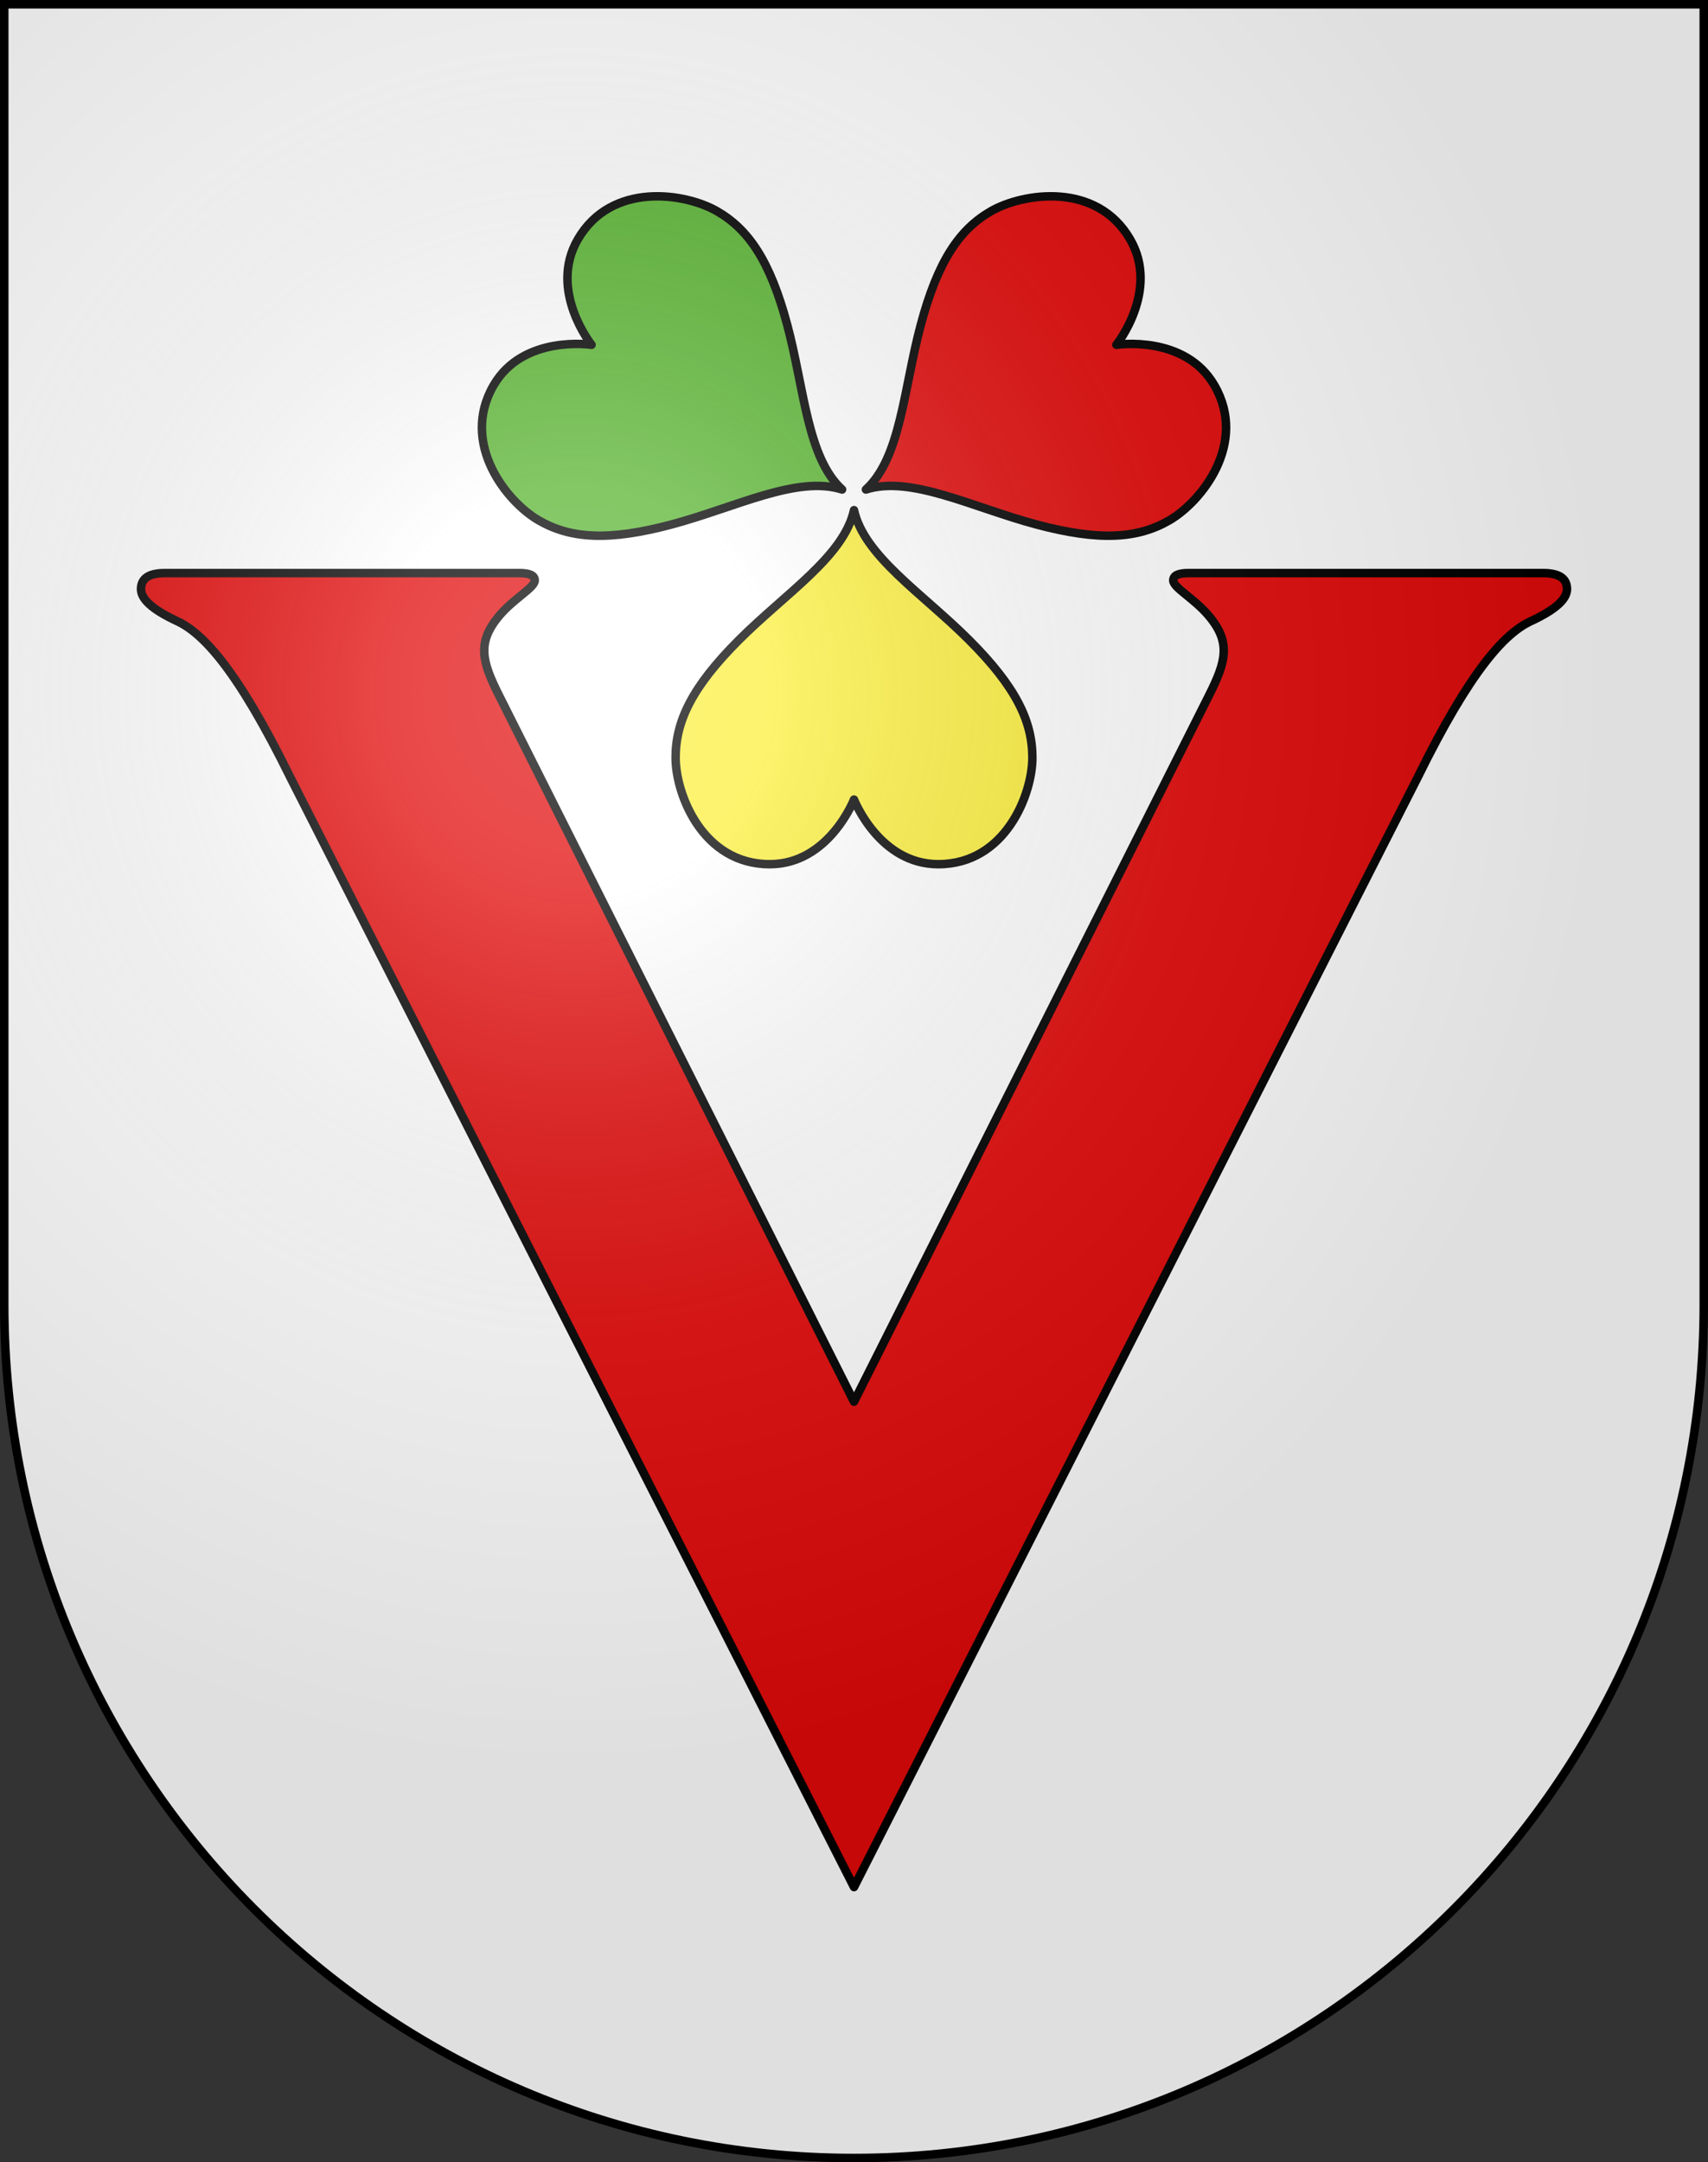 <svg xmlns="http://www.w3.org/2000/svg" xmlns:xlink="http://www.w3.org/1999/xlink" height="763" width="603" version="1.0"><rect width="100%" height="100%" fill="#333333" stroke="none"/><defs><radialGradient xlink:href="#a" id="b" gradientUnits="userSpaceOnUse" gradientTransform="matrix(1.215 0 0 1.267 -839.192 -490.49)" cx="858.042" cy="579.933" fx="858.042" fy="579.933" r="300"/><linearGradient id="a"><stop style="stop-color:#fff;stop-opacity:.314" offset="0"/><stop offset=".19" style="stop-color:#fff;stop-opacity:.251"/><stop style="stop-color:#6b6b6b;stop-opacity:.125" offset=".6"/><stop style="stop-color:#000;stop-opacity:.125" offset="1"/></linearGradient></defs><g style="opacity:1;display:inline"><path d="M1.5 1.5v458.868c0 166.31 134.315 301.132 300 301.132s300-134.822 300-301.132V1.5H1.5z" style="fill:#fff;fill-opacity:1"/></g><g style="opacity:1;display:inline"><path style="fill:#e20909;stroke:#000;stroke-width:3;stroke-linecap:round;stroke-linejoin:round" d="M544.804 202.222H419.625c-3.396 0-5.417.728-5.417 2.588 0 2.587 7.358 6.308 12.596 12.555 7.936 9.465 5.922 16.233.1 27.877-5.822 11.644-125.405 249.386-125.405 249.386S181.917 256.886 176.094 245.242c-5.823-11.644-7.835-18.413.1-27.877 5.237-6.247 12.596-9.967 12.596-12.555 0-1.86-2.022-2.588-5.418-2.588H58.194c-6.145 0-8.41 2.264-8.41 5.661 0 3.396 3.721 7.116 12.777 11.321s21.186 16.981 39.947 55.15l198.991 391.547 198.99-391.547c18.762-38.168 30.892-50.945 39.948-55.15 9.056-4.205 12.776-7.925 12.776-11.321.001-3.397-2.264-5.661-8.409-5.661z"/><path d="M342.157 225.87c-16.496-16.497-37.117-29.597-40.658-45.851-3.542 16.254-24.162 29.354-40.658 45.851-16.497 16.496-22.319 28.626-22.319 41.483 0 12.857 9.461 37.602 33.235 37.602 20.863 0 29.742-22.804 29.742-22.804s8.878 22.804 29.741 22.804c23.774 0 33.235-24.745 33.235-37.602 0-12.857-5.822-24.987-22.318-41.483z" style="fill:#fcef3c;stroke:#000;stroke-width:3;stroke-linecap:round;stroke-linejoin:round"/><path d="M325.079 114.605c-6.037 22.535-7.072 46.942-19.378 58.136 15.847-5.06 37.502 6.248 60.036 12.286 22.534 6.038 35.95 5.016 47.085-1.413 11.136-6.429 27.834-26.995 15.946-47.584-10.431-18.068-34.618-14.354-34.618-14.354s15.309-19.091 4.877-37.159c-11.887-20.589-38.046-16.41-49.182-9.981-11.134 6.427-18.728 17.535-24.766 40.069z" style="fill:#e20909;stroke:#000;stroke-width:3;stroke-linecap:round;stroke-linejoin:round"/><path d="M277.919 114.605c6.038 22.535 7.072 46.942 19.378 58.136-15.848-5.06-37.503 6.248-60.037 12.286-22.535 6.038-35.95 5.016-47.085-1.413-11.136-6.429-27.834-26.995-15.947-47.584 10.432-18.068 34.619-14.354 34.619-14.354s-15.309-19.091-4.877-37.159c11.887-20.589 38.046-16.41 49.182-9.981 11.135 6.427 18.729 17.535 24.767 40.069z" style="fill:#5ab532;stroke:#000;stroke-width:3;stroke-linecap:round;stroke-linejoin:round"/></g><g style="display:inline"><path style="fill:url(#b);fill-opacity:1" d="M1.5 1.5v458.868c0 166.31 134.315 301.132 300 301.132s300-134.821 300-301.132V1.5H1.5z"/></g><g style="display:inline"><path style="fill:none;fill-opacity:1;stroke:#000;stroke-width:3;stroke-miterlimit:4;stroke-dasharray:none;stroke-opacity:1" d="M1.5 1.5v458.868c0 166.31 134.315 301.132 300 301.132s300-134.821 300-301.132V1.5H1.5z"/></g></svg>